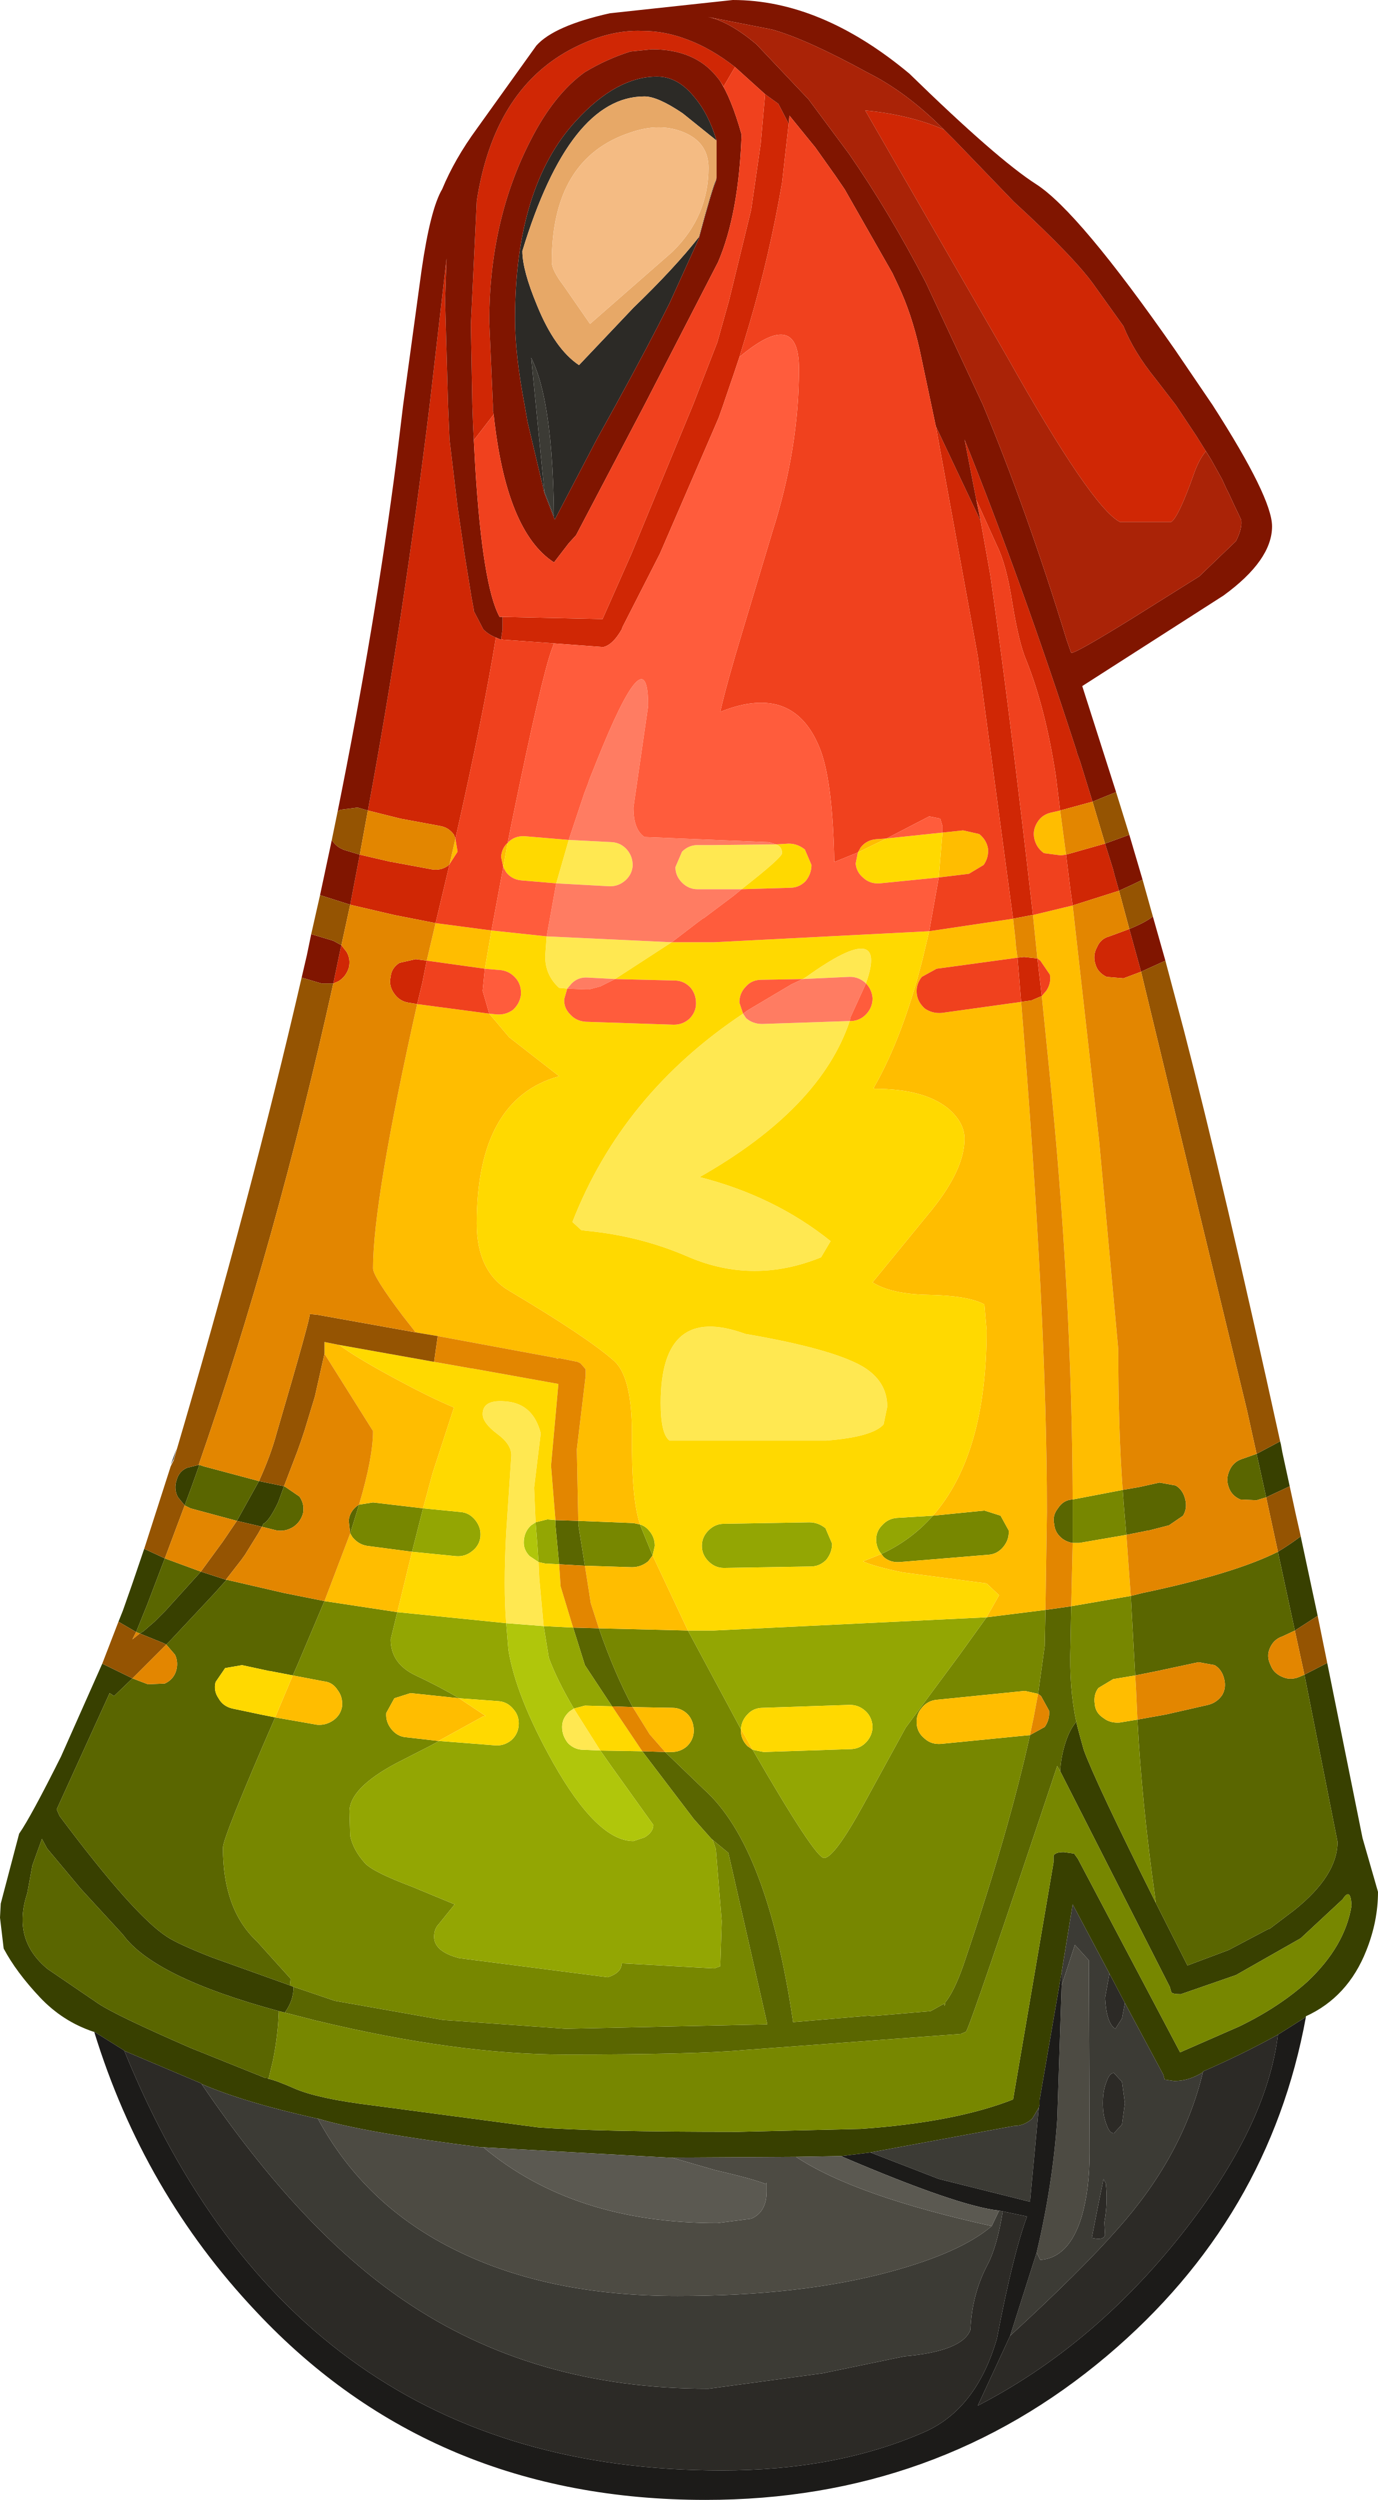 <?xml version="1.0" encoding="UTF-8" standalone="no"?>
<svg xmlns:ffdec="https://www.free-decompiler.com/flash" xmlns:xlink="http://www.w3.org/1999/xlink" ffdec:objectType="shape" height="169.8px" width="93.65px" xmlns="http://www.w3.org/2000/svg">
  <g transform="matrix(1.0, 0.0, 0.0, 1.0, 47.55, 136.0)">
    <path d="M39.45 -38.1 L39.5 -37.9 39.6 -37.35 40.1 -35.05 38.5 -34.3 37.85 -37.25 39.45 -38.1 M40.85 -31.65 L40.9 -31.4 42.0 -26.25 40.45 -25.25 39.35 -30.35 39.3 -30.6 Q40.2 -31.15 40.85 -31.65 M42.65 -23.05 L45.05 -11.15 46.1 -7.5 Q46.1 -5.5 45.3 -3.5 44.05 -0.35 41.2 0.95 L41.2 1.0 39.3 2.2 Q36.85 3.55 34.2 4.7 L34.2 4.75 Q33.25 5.35 32.25 5.35 L31.6 5.25 31.5 4.9 28.9 0.05 27.85 -1.95 25.35 -6.65 24.6 -2.05 23.1 6.65 23.1 6.95 23.05 7.15 22.6 7.9 Q22.05 8.4 21.35 8.4 L11.6 10.2 9.6 10.45 9.4 10.45 6.55 10.5 -1.9 10.55 -2.15 10.55 -14.7 9.85 -14.85 9.85 Q-22.8 8.85 -25.95 7.9 L-26.0 7.9 Q-30.95 6.8 -33.85 5.55 L-33.9 5.5 -39.1 3.3 -39.15 3.25 -41.15 2.0 -41.2 2.0 Q-43.3 1.3 -44.85 -0.35 -46.45 -2.05 -47.3 -3.65 L-47.55 -5.75 -47.5 -6.7 -46.25 -11.45 Q-45.45 -12.6 -43.4 -16.7 L-40.6 -23.0 -38.55 -22.0 -39.8 -20.8 -40.1 -21.0 -43.7 -13.1 -43.5 -12.65 Q-38.45 -5.9 -36.2 -4.45 -35.45 -3.95 -33.15 -3.05 L-27.85 -1.15 -27.6 -1.05 Q-27.6 -0.1 -28.2 0.7 L-28.6 0.6 Q-37.1 -1.7 -39.2 -4.6 L-42.05 -7.7 -44.35 -10.45 -44.7 -11.1 -45.35 -9.3 -45.7 -7.4 Q-46.75 -4.25 -44.3 -2.25 L-40.85 0.1 Q-39.65 0.9 -34.6 3.1 L-29.5 5.15 -29.4 5.15 -29.3 5.2 Q-28.8 5.3 -27.55 5.85 -25.95 6.55 -22.25 7.0 L-10.95 8.5 Q-7.0 8.8 2.65 8.8 L10.95 8.6 Q17.35 8.15 21.3 6.6 L24.05 -9.5 24.05 -9.95 Q24.15 -10.2 24.75 -10.2 L25.45 -10.1 25.7 -9.75 32.65 3.4 36.65 1.65 Q39.35 0.35 41.3 -1.4 43.85 -3.8 44.3 -6.55 44.25 -7.85 43.7 -7.0 L40.85 -4.35 36.45 -1.85 32.7 -0.55 Q32.1 -0.55 32.05 -0.7 L31.95 -1.05 24.5 -15.7 Q24.55 -16.65 24.85 -17.6 25.15 -18.55 25.6 -19.05 L25.65 -18.8 25.85 -18.05 26.1 -17.15 Q26.9 -14.95 31.0 -6.75 L33.15 -2.5 35.95 -3.55 38.6 -4.95 38.75 -5.0 40.4 -6.25 Q43.35 -8.6 43.35 -10.9 L41.1 -22.25 42.65 -23.05 M-39.5 -25.85 L-39.2 -26.6 -38.55 -28.45 -37.75 -30.8 -36.35 -30.15 -37.55 -27.0 -38.3 -25.15 -39.5 -25.85 M-34.05 -36.5 L-34.0 -36.5 -34.5 -35.1 -35.0 -33.75 -35.45 -34.3 Q-35.75 -34.85 -35.55 -35.45 -35.4 -36.05 -34.85 -36.3 L-34.05 -36.5 M-32.15 -28.7 L-33.0 -27.75 -35.95 -24.6 -36.25 -24.3 -36.45 -24.4 -38.05 -25.05 -37.8 -25.2 -37.05 -25.85 -36.3 -26.6 -33.9 -29.25 -32.2 -28.7 -32.15 -28.7 M-29.75 -32.3 L-31.45 -32.7 -29.95 -35.4 -28.25 -35.05 -28.65 -33.95 Q-29.25 -32.7 -29.65 -32.5 L-29.75 -32.3" fill="#384000" fill-rule="evenodd" stroke="none"/>
    <path d="M28.75 -34.8 L29.9 -35.0 31.25 -35.3 32.35 -35.1 Q32.85 -34.8 33.0 -34.15 33.15 -33.55 32.85 -33.05 L31.9 -32.4 30.55 -32.05 30.5 -32.05 29.0 -31.75 28.8 -34.05 28.8 -34.15 28.75 -34.8 M29.3 -27.6 L30.1 -27.8 Q36.3 -29.1 39.3 -30.6 L39.35 -30.35 40.45 -25.25 39.6 -24.85 Q39.0 -24.65 38.75 -24.05 38.5 -23.5 38.8 -22.9 39.0 -22.35 39.6 -22.1 40.15 -21.85 40.75 -22.1 L41.1 -22.25 43.35 -10.9 Q43.35 -8.6 40.4 -6.25 L38.75 -5.0 38.6 -4.95 35.95 -3.55 33.15 -2.5 31.0 -6.75 30.95 -7.15 Q30.05 -13.55 29.75 -19.2 L31.7 -19.55 34.55 -20.2 Q35.15 -20.35 35.5 -20.85 35.8 -21.35 35.65 -21.95 35.5 -22.6 35.0 -22.9 L33.9 -23.1 31.1 -22.5 29.6 -22.2 29.3 -27.6 M38.5 -34.3 L37.85 -34.1 36.75 -34.15 Q36.15 -34.4 35.95 -35.0 35.75 -35.55 36.0 -36.1 36.25 -36.7 36.85 -36.9 L37.85 -37.25 38.5 -34.3 M25.35 -34.15 L25.35 -33.3 25.35 -31.2 Q25.0 -31.25 24.7 -31.45 24.15 -31.85 24.1 -32.45 23.95 -33.05 24.35 -33.55 24.7 -34.1 25.3 -34.15 L25.35 -34.15 M23.5 -26.65 L25.25 -26.9 25.2 -24.25 Q25.1 -21.3 25.6 -19.05 25.15 -18.55 24.85 -17.6 24.55 -16.65 24.5 -15.7 L24.3 -16.05 Q18.4 1.6 18.1 2.0 L17.75 2.15 2.95 3.25 Q-0.35 3.55 -9.15 3.55 -16.5 3.55 -26.05 1.25 L-28.2 0.7 Q-27.6 -0.1 -27.6 -1.05 L-24.8 -0.1 -17.45 1.2 -9.1 1.8 4.6 1.5 1.95 -10.15 0.8 -11.1 -0.4 -12.45 -3.9 -17.05 -2.35 -17.0 0.3 -14.45 Q4.6 -10.6 6.35 1.35 L11.6 0.9 11.6 0.95 15.7 0.6 16.6 0.1 16.65 0.25 16.7 0.0 Q17.3 -0.75 17.9 -2.45 21.0 -11.55 22.45 -18.15 L23.45 -18.7 Q23.8 -19.2 23.75 -19.8 L23.2 -20.8 23.0 -20.95 23.45 -24.2 23.45 -24.3 23.5 -26.65 M-25.5 -27.25 L-27.3 -23.0 -27.65 -22.2 -29.2 -22.5 -29.25 -22.5 -31.1 -22.9 -32.25 -22.7 -32.9 -21.75 Q-33.05 -21.15 -32.7 -20.65 -32.4 -20.1 -31.75 -19.95 L-29.85 -19.55 -28.85 -19.35 Q-32.4 -11.2 -32.4 -10.5 -32.4 -6.3 -30.1 -4.15 L-27.8 -1.6 -27.85 -1.15 -33.15 -3.05 Q-35.45 -3.95 -36.2 -4.45 -38.45 -5.9 -43.5 -12.65 L-43.7 -13.1 -40.1 -21.0 -39.8 -20.8 -38.55 -22.0 -37.5 -21.6 -36.35 -21.65 Q-35.8 -21.9 -35.6 -22.45 -35.4 -23.05 -35.65 -23.6 L-36.25 -24.3 -35.95 -24.6 -33.0 -27.75 -32.15 -28.7 -28.25 -27.8 -25.5 -27.25 M-29.3 5.2 L-29.4 5.15 -29.5 5.15 -34.6 3.1 Q-39.65 0.9 -40.85 0.1 L-44.3 -2.25 Q-46.75 -4.25 -45.7 -7.4 L-45.35 -9.3 -44.7 -11.1 -44.35 -10.45 -42.05 -7.7 -39.2 -4.6 Q-37.1 -1.7 -28.6 0.6 -28.65 2.2 -29.0 3.95 L-29.3 5.2 M-34.0 -36.5 L-33.7 -36.4 -29.95 -35.4 -31.45 -32.7 -34.6 -33.55 -35.0 -33.75 -34.5 -35.1 -34.0 -36.5 M-6.85 -25.4 Q-5.75 -22.25 -4.55 -20.05 L-5.95 -20.1 -7.8 -22.9 -8.6 -25.45 -6.85 -25.4 M-9.8 -32.75 L-8.25 -32.7 -8.25 -32.45 -7.8 -29.65 -9.55 -29.75 -9.8 -32.4 -9.8 -32.75 M-36.35 -30.15 L-33.9 -29.25 -36.3 -26.6 -37.05 -25.85 -37.8 -25.2 -38.05 -25.05 -38.3 -25.15 -37.55 -27.0 -36.35 -30.15 M-23.15 -33.8 L-23.75 -31.85 -23.85 -32.7 Q-23.8 -33.3 -23.3 -33.7 L-23.15 -33.8 M-28.25 -35.05 L-28.15 -35.0 -27.2 -34.35 Q-26.85 -33.85 -26.95 -33.25 -27.1 -32.65 -27.6 -32.3 -28.15 -31.95 -28.75 -32.05 L-29.75 -32.3 -29.65 -32.5 Q-29.25 -32.7 -28.65 -33.95 L-28.25 -35.05" fill="#5a6600" fill-rule="evenodd" stroke="none"/>
    <path d="M15.85 -33.05 L19.35 -33.4 20.45 -33.05 21.0 -32.05 Q21.05 -31.45 20.65 -30.95 20.25 -30.45 19.65 -30.4 L13.6 -29.9 Q12.95 -29.85 12.5 -30.25 L12.35 -30.45 Q14.4 -31.4 15.85 -33.05 M19.5 -26.15 L23.5 -26.65 23.45 -24.3 23.45 -24.2 23.0 -20.95 22.1 -21.15 16.15 -20.55 Q15.5 -20.5 15.1 -20.0 14.7 -19.55 14.75 -18.9 14.8 -18.3 15.3 -17.9 15.75 -17.5 16.4 -17.55 L22.45 -18.15 Q21.0 -11.55 17.9 -2.45 17.3 -0.75 16.7 0.0 L16.65 0.25 16.6 0.1 15.7 0.6 11.6 0.95 11.6 0.9 6.35 1.35 Q4.6 -10.6 0.3 -14.45 L-2.35 -17.0 -1.9 -17.0 Q-1.3 -17.0 -0.85 -17.4 -0.4 -17.85 -0.4 -18.45 -0.4 -19.1 -0.8 -19.55 -1.25 -20.0 -1.85 -20.0 L-4.55 -20.05 Q-5.75 -22.25 -6.85 -25.4 L-0.8 -25.25 2.8 -18.55 2.8 -18.45 Q2.8 -17.85 3.25 -17.4 L3.6 -17.15 Q7.85 -9.8 8.45 -9.8 9.15 -9.8 11.15 -13.45 L14.0 -18.65 17.7 -23.65 19.5 -26.15 M28.75 -34.8 L28.8 -34.15 28.8 -34.05 29.0 -31.75 25.8 -31.2 25.35 -31.2 25.35 -33.3 25.35 -34.15 28.75 -34.8 M25.25 -26.9 L29.3 -27.6 29.6 -22.2 28.1 -21.95 27.1 -21.35 Q26.75 -20.9 26.85 -20.25 26.9 -19.65 27.45 -19.3 27.9 -18.95 28.55 -19.0 L29.75 -19.2 Q30.05 -13.55 30.95 -7.15 L31.0 -6.75 Q26.9 -14.95 26.1 -17.15 L25.85 -18.05 25.65 -18.8 25.6 -19.05 Q25.1 -21.3 25.2 -24.25 L25.25 -26.9 M0.8 -11.1 L1.95 -10.15 4.6 1.5 -9.1 1.8 -17.45 1.2 -24.8 -0.1 -27.6 -1.05 -27.85 -1.15 -27.8 -1.6 -30.1 -4.15 Q-32.4 -6.3 -32.4 -10.5 -32.4 -11.2 -28.85 -19.35 L-26.0 -18.85 Q-25.4 -18.8 -24.9 -19.15 -24.4 -19.5 -24.3 -20.1 -24.25 -20.75 -24.6 -21.2 -24.95 -21.75 -25.55 -21.8 L-27.65 -22.2 -27.3 -23.0 -25.5 -27.25 -20.55 -26.5 -21.0 -24.65 Q-21.0 -23.0 -19.3 -22.2 -17.6 -21.4 -16.35 -20.65 L-19.65 -21.0 -20.75 -20.65 -21.3 -19.65 Q-21.35 -19.05 -20.95 -18.55 -20.55 -18.05 -19.95 -18.0 L-17.75 -17.75 -17.7 -17.75 -18.35 -17.4 -20.6 -16.25 Q-23.8 -14.55 -23.8 -12.95 L-23.75 -11.3 Q-23.55 -10.35 -22.75 -9.45 -22.2 -8.85 -19.55 -7.85 L-16.65 -6.65 -17.7 -5.35 Q-18.05 -5.0 -18.05 -4.45 -18.05 -3.45 -16.35 -3.0 L-6.25 -1.7 Q-5.3 -2.0 -5.3 -2.65 L1.0 -2.3 1.4 -2.45 1.5 -5.5 1.1 -10.4 0.9 -11.0 0.8 -11.1 M-28.2 0.7 L-26.05 1.25 Q-16.5 3.55 -9.15 3.55 -0.35 3.55 2.95 3.25 L17.75 2.15 18.1 2.0 Q18.4 1.6 24.3 -16.05 L24.5 -15.7 31.95 -1.05 32.05 -0.7 Q32.1 -0.55 32.7 -0.55 L36.45 -1.85 40.85 -4.35 43.7 -7.0 Q44.25 -7.85 44.3 -6.55 43.85 -3.8 41.3 -1.4 39.35 0.35 36.65 1.65 L32.65 3.4 25.7 -9.75 25.45 -10.1 24.75 -10.2 Q24.15 -10.2 24.05 -9.95 L24.05 -9.5 21.3 6.6 Q17.35 8.15 10.95 8.6 L2.65 8.8 Q-7.0 8.8 -10.95 8.5 L-22.25 7.0 Q-25.95 6.55 -27.55 5.85 -28.8 5.3 -29.3 5.2 L-29.0 3.95 Q-28.65 2.2 -28.6 0.6 L-28.2 0.7 M-19.55 -30.6 L-22.6 -31.0 Q-23.2 -31.1 -23.6 -31.6 L-23.75 -31.85 -23.15 -33.8 -22.2 -33.95 -18.8 -33.55 -19.55 -30.6 M-8.25 -32.7 L-4.5 -32.55 -4.05 -32.45 -4.0 -32.3 -3.2 -30.35 -3.5 -29.95 Q-4.0 -29.55 -4.6 -29.55 L-7.8 -29.65 -8.25 -32.45 -8.25 -32.7" fill="#778700" fill-rule="evenodd" stroke="none"/>
    <path d="M-3.9 -17.05 L-0.4 -12.45 0.8 -11.1 0.9 -11.0 1.1 -10.4 1.5 -5.5 1.4 -2.45 1.0 -2.3 -5.3 -2.65 Q-5.3 -2.0 -6.25 -1.7 L-16.35 -3.0 Q-18.05 -3.45 -18.05 -4.45 -18.05 -5.0 -17.7 -5.35 L-16.65 -6.65 -19.55 -7.85 Q-22.2 -8.85 -22.75 -9.45 -23.55 -10.35 -23.75 -11.3 L-23.8 -12.95 Q-23.8 -14.55 -20.6 -16.25 L-18.35 -17.4 -17.7 -17.75 -13.9 -17.45 Q-13.3 -17.4 -12.8 -17.8 -12.35 -18.2 -12.3 -18.8 -12.25 -19.45 -12.65 -19.9 -13.05 -20.4 -13.65 -20.45 L-16.35 -20.65 Q-17.6 -21.4 -19.3 -22.2 -21.0 -23.0 -21.0 -24.65 L-20.55 -26.5 -13.15 -25.75 -13.0 -23.95 Q-12.5 -20.8 -9.95 -16.25 -6.95 -10.95 -4.5 -10.95 L-3.75 -11.2 Q-3.15 -11.55 -3.15 -12.05 L-6.05 -16.1 -6.75 -17.1 -3.9 -17.05 M12.35 -30.45 Q12.05 -30.8 12.0 -31.3 11.95 -31.95 12.4 -32.4 12.8 -32.85 13.4 -32.9 L15.85 -33.05 Q14.4 -31.4 12.35 -30.45 M1.65 -29.5 Q1.05 -29.5 0.6 -29.95 0.15 -30.4 0.15 -31.0 0.15 -31.6 0.6 -32.05 1.05 -32.5 1.65 -32.5 L7.45 -32.6 Q8.05 -32.6 8.55 -32.2 L9.0 -31.15 Q9.0 -30.55 8.6 -30.05 8.15 -29.6 7.55 -29.6 L1.65 -29.5 M-0.8 -25.25 L0.95 -25.25 19.5 -26.15 17.7 -23.65 14.0 -18.65 11.15 -13.45 Q9.15 -9.8 8.45 -9.8 7.85 -9.8 3.6 -17.15 L4.35 -17.0 10.35 -17.2 Q10.95 -17.25 11.35 -17.7 11.75 -18.15 11.75 -18.75 11.7 -19.4 11.25 -19.8 10.8 -20.2 10.2 -20.2 L4.3 -20.0 Q3.65 -20.0 3.25 -19.55 2.85 -19.15 2.8 -18.55 L-0.8 -25.25 M-4.05 -32.45 Q-3.7 -32.35 -3.45 -32.05 -3.05 -31.6 -3.05 -31.0 L-3.2 -30.35 -4.0 -32.3 -4.05 -32.45 M-8.6 -25.45 L-7.8 -22.9 -5.95 -20.1 -7.8 -20.15 -8.55 -19.95 Q-9.7 -21.9 -10.25 -23.4 L-10.6 -25.55 -8.6 -25.45 M-11.15 -32.6 L-10.35 -32.8 -9.8 -32.75 -9.8 -32.4 -9.55 -29.75 -10.5 -29.8 -10.95 -29.9 -11.05 -31.35 -11.15 -32.6 M-18.8 -33.55 L-16.25 -33.3 Q-15.65 -33.25 -15.25 -32.75 -14.85 -32.25 -14.9 -31.65 -14.95 -31.05 -15.45 -30.65 -15.95 -30.25 -16.55 -30.3 L-19.55 -30.6 -18.8 -33.55" fill="#93a603" fill-rule="evenodd" stroke="none"/>
    <path d="M-6.75 -17.1 L-6.05 -16.1 -3.15 -12.05 Q-3.15 -11.55 -3.75 -11.2 L-4.5 -10.95 Q-6.95 -10.95 -9.95 -16.25 -12.5 -20.8 -13.0 -23.95 L-13.15 -25.75 -10.6 -25.55 -10.25 -23.4 Q-9.7 -21.9 -8.55 -19.95 L-8.85 -19.75 Q-9.35 -19.3 -9.35 -18.7 -9.35 -18.1 -8.95 -17.6 -8.5 -17.15 -7.9 -17.15 L-6.75 -17.1 M-11.15 -32.6 L-11.05 -31.35 -10.95 -29.9 -11.55 -30.3 Q-12.0 -30.75 -11.95 -31.35 -11.9 -32.0 -11.45 -32.4 L-11.15 -32.6" fill="#b0c60b" fill-rule="evenodd" stroke="none"/>
    <path d="M1.15 -123.95 L1.1 -123.65 Q0.85 -123.15 -0.05 -119.8 L-2.05 -115.4 Q-3.5 -112.5 -5.7 -108.5 L-7.0 -106.15 -9.85 -100.7 -10.55 -102.5 -11.7 -107.35 -11.9 -108.5 Q-12.55 -111.95 -12.55 -114.3 -12.55 -123.3 -8.4 -127.8 -5.65 -130.8 -2.9 -130.8 -1.5 -130.8 -0.4 -129.45 0.6 -128.3 1.15 -126.45 L-1.15 -128.3 Q-2.85 -129.45 -3.75 -129.45 -8.85 -129.45 -12.05 -118.95 -12.05 -117.65 -11.05 -115.25 -9.85 -112.3 -8.2 -111.2 L-4.5 -115.1 Q-1.7 -117.8 -0.05 -119.9 0.85 -123.25 1.1 -123.75 L1.15 -123.95 M21.1 22.65 Q25.95 18.2 28.45 15.35 32.85 10.4 34.2 4.75 L34.2 4.7 Q36.85 3.55 39.3 2.2 38.55 8.4 32.8 15.7 26.75 23.35 18.9 27.4 L21.1 22.65 M28.9 0.05 L28.7 1.1 28.25 1.8 Q27.65 1.45 27.55 -0.3 L27.85 -1.95 28.9 0.05 M20.6 14.2 L22.25 14.55 Q21.3 17.1 20.2 22.85 18.8 27.65 15.25 29.2 9.3 31.8 1.5 31.8 -27.5 31.8 -39.1 3.3 L-33.9 5.5 -33.85 5.55 Q-27.1 15.5 -20.1 20.25 -11.3 26.25 0.6 26.25 L8.35 25.2 13.9 24.05 Q17.85 23.7 18.4 22.25 18.5 19.85 19.55 17.85 20.2 16.65 20.6 14.2 M28.9 6.85 L28.7 8.3 28.15 8.9 Q27.85 8.9 27.65 8.3 27.4 7.7 27.4 6.85 27.4 6.0 27.65 5.4 27.85 4.8 28.15 4.8 L28.7 5.4 28.9 6.85 M26.65 16.0 L27.05 13.95 27.45 12.0 27.6 12.3 Q27.75 13.6 27.5 14.95 L27.55 15.8 Q27.45 16.2 26.65 16.0 M-9.9 -100.95 Q-9.95 -105.65 -10.5 -108.6 -10.85 -110.5 -11.45 -111.7 L-10.55 -102.6 -9.9 -100.95" fill="#2c2a26" fill-rule="evenodd" stroke="none"/>
    <path d="M1.15 -126.45 L1.15 -126.3 1.15 -123.95 1.1 -123.75 Q0.85 -123.25 -0.05 -119.9 -1.7 -117.8 -4.5 -115.1 L-8.2 -111.2 Q-9.85 -112.3 -11.05 -115.25 -12.05 -117.65 -12.05 -118.95 -8.85 -129.45 -3.75 -129.45 -2.85 -129.45 -1.15 -128.3 L1.15 -126.45 M-10.05 -118.2 Q-10.05 -117.65 -9.25 -116.6 L-7.45 -114.0 -1.85 -118.9 Q0.6 -121.3 0.6 -124.6 0.6 -126.3 -1.05 -127.0 -2.7 -127.7 -4.7 -127.0 -10.05 -125.25 -10.05 -118.2" fill="#e7a867" fill-rule="evenodd" stroke="none"/>
    <path d="M24.6 -1.15 L24.6 -2.05 25.35 -6.65 27.85 -1.95 27.55 -0.3 Q27.65 1.45 28.25 1.8 L28.7 1.1 28.9 0.05 31.5 4.9 31.6 5.25 32.25 5.35 Q33.25 5.35 34.2 4.75 32.85 10.4 28.45 15.35 25.95 18.2 21.1 22.65 L22.9 17.0 23.15 17.5 Q25.1 17.35 25.95 14.6 26.5 12.75 26.5 10.2 L26.45 -2.85 25.5 -3.9 24.6 -1.15 M23.05 7.15 L22.45 13.55 16.25 12.0 11.6 10.2 21.35 8.4 Q22.05 8.4 22.6 7.9 L23.05 7.15 M20.35 14.15 L20.6 14.2 Q20.2 16.65 19.55 17.85 18.5 19.85 18.4 22.25 17.85 23.7 13.9 24.05 L8.35 25.2 0.6 26.25 Q-11.3 26.25 -20.1 20.25 -27.1 15.5 -33.85 5.55 -30.95 6.8 -26.0 7.9 L-25.95 7.9 Q-22.75 13.85 -16.45 16.9 -10.2 19.95 -1.5 19.95 6.85 19.95 12.95 18.3 17.75 17.0 19.85 15.2 L20.35 14.15 M28.9 6.85 L28.7 5.4 28.15 4.8 Q27.85 4.8 27.65 5.4 27.4 6.0 27.4 6.85 27.4 7.7 27.65 8.3 27.85 8.9 28.15 8.9 L28.7 8.3 28.9 6.85 M26.65 16.0 Q27.45 16.2 27.55 15.8 L27.5 14.95 Q27.75 13.6 27.6 12.3 L27.45 12.0 27.05 13.95 26.65 16.0 M-9.9 -100.95 L-10.55 -102.6 -11.45 -111.7 Q-10.85 -110.5 -10.5 -108.6 -9.95 -105.65 -9.9 -100.95" fill="#3c3b35" fill-rule="evenodd" stroke="none"/>
    <path d="M24.6 -1.15 L25.5 -3.9 26.45 -2.85 26.5 10.2 Q26.5 12.75 25.95 14.6 25.1 17.35 23.15 17.5 L22.9 17.0 Q24.0 12.35 24.3 7.95 L24.6 -1.15 M6.55 10.5 Q10.55 13.15 19.85 15.2 17.75 17.0 12.95 18.3 6.85 19.95 -1.5 19.95 -10.2 19.95 -16.45 16.9 -22.75 13.85 -25.95 7.9 -22.8 8.85 -14.85 9.85 L-14.7 9.85 Q-8.55 15.0 1.2 15.0 L3.5 14.7 Q4.55 14.25 4.55 12.85 L4.55 12.25 4.5 12.35 Q3.65 12.0 1.05 11.4 L-1.9 10.55 6.55 10.5" fill="#4d4b43" fill-rule="evenodd" stroke="none"/>
    <path d="M41.2 1.0 Q38.7 14.7 27.7 24.0 16.1 33.8 0.4 33.8 -18.15 33.8 -30.15 21.0 -37.8 12.9 -41.15 2.0 L-39.15 3.25 -39.1 3.3 Q-27.5 31.8 1.5 31.8 9.3 31.8 15.25 29.2 18.8 27.65 20.2 22.85 21.3 17.1 22.25 14.55 L20.6 14.2 20.35 14.15 Q17.55 13.85 9.6 10.45 L11.6 10.2 16.25 12.0 22.45 13.55 23.05 7.15 23.1 6.95 23.1 6.65 24.6 -2.05 24.6 -1.15 24.3 7.95 Q24.0 12.35 22.9 17.0 L21.1 22.65 18.9 27.4 Q26.75 23.35 32.8 15.7 38.55 8.4 39.3 2.2 L41.2 1.0" fill="#1c1b19" fill-rule="evenodd" stroke="none"/>
    <path d="M10.75 -78.1 L10.95 -78.45 Q11.35 -78.95 12.0 -79.0 L12.7 -79.05 10.75 -78.1 M16.5 -79.45 L17.9 -79.6 19.0 -79.35 Q19.5 -78.95 19.6 -78.35 19.65 -77.75 19.3 -77.25 L18.3 -76.65 16.25 -76.4 16.5 -79.45 M15.6 -72.75 L21.3 -73.6 21.45 -72.3 21.5 -71.7 21.6 -70.95 16.1 -70.2 15.1 -69.65 Q14.7 -69.15 14.75 -68.55 14.8 -67.95 15.3 -67.5 15.8 -67.15 16.45 -67.2 L21.85 -67.95 Q23.6 -46.5 23.6 -33.3 L23.5 -26.65 19.5 -26.15 20.35 -27.65 19.5 -28.45 13.8 -29.2 Q11.85 -29.6 11.1 -29.95 L12.35 -30.45 12.5 -30.25 Q12.95 -29.85 13.6 -29.9 L19.65 -30.4 Q20.25 -30.45 20.65 -30.95 21.05 -31.45 21.0 -32.05 L20.45 -33.05 19.35 -33.4 15.85 -33.05 Q19.5 -37.2 19.5 -45.65 L19.35 -47.4 Q18.25 -48.0 15.55 -48.05 13.0 -48.1 11.75 -48.9 L15.8 -53.85 Q18.0 -56.6 18.0 -58.65 18.0 -59.75 16.9 -60.7 15.25 -62.05 11.85 -62.05 L11.85 -62.15 Q13.8 -65.55 15.15 -70.85 L15.6 -72.75 M24.9 -77.95 L24.55 -77.9 23.4 -78.05 Q22.9 -78.4 22.75 -79.0 22.6 -79.6 22.95 -80.15 23.25 -80.65 23.85 -80.8 L24.5 -80.95 24.9 -77.95 M23.25 -68.35 L23.55 -68.7 Q23.9 -69.2 23.8 -69.8 L23.15 -70.75 22.95 -70.9 22.65 -73.85 25.35 -74.5 27.15 -58.5 28.45 -44.35 Q28.45 -38.85 28.75 -34.8 L25.35 -34.15 Q25.3 -48.3 23.75 -63.4 L23.25 -68.35 M29.0 -31.75 L29.3 -27.6 25.25 -26.9 25.35 -31.2 25.8 -31.2 29.0 -31.75 M22.45 -18.15 L16.4 -17.55 Q15.75 -17.5 15.3 -17.9 14.8 -18.3 14.75 -18.9 14.7 -19.55 15.1 -20.0 15.5 -20.5 16.15 -20.55 L22.1 -21.15 23.0 -20.95 22.7 -19.35 22.45 -18.15 M2.8 -18.55 L3.1 -18.05 3.6 -17.15 3.25 -17.4 Q2.8 -17.85 2.8 -18.45 L2.8 -18.55 M-17.75 -17.75 L-19.95 -18.0 Q-20.55 -18.05 -20.95 -18.55 -21.35 -19.05 -21.3 -19.65 L-20.75 -20.65 -19.65 -21.0 -16.35 -20.65 -14.55 -19.45 -14.75 -19.4 -17.75 -17.75 M-20.55 -26.5 L-25.5 -27.25 -23.75 -31.85 -23.6 -31.6 Q-23.2 -31.1 -22.6 -31.0 L-19.55 -30.6 -20.55 -26.5 M-27.65 -22.2 L-25.55 -21.8 Q-24.95 -21.75 -24.6 -21.2 -24.25 -20.75 -24.3 -20.1 -24.4 -19.5 -24.9 -19.15 -25.4 -18.8 -26.0 -18.85 L-28.85 -19.35 -27.65 -22.2 M29.75 -19.2 L28.55 -19.0 Q27.9 -18.95 27.45 -19.3 26.9 -19.65 26.85 -20.25 26.75 -20.9 27.1 -21.35 L28.1 -21.95 29.6 -22.2 29.65 -21.4 29.75 -19.2 M-17.0 -77.3 L-16.6 -79.05 -16.45 -78.15 -17.0 -77.3 M-17.95 -73.3 L-14.15 -72.8 -14.6 -70.2 -18.55 -70.75 -17.95 -73.3 M-13.35 -77.1 L-13.5 -77.8 Q-13.45 -78.4 -13.05 -78.75 L-13.35 -77.1 M-19.3 -45.5 L-20.2 -46.65 Q-22.2 -49.3 -22.2 -49.85 -22.2 -54.45 -19.2 -67.8 L-14.3 -67.15 -12.95 -65.55 -9.55 -62.9 Q-15.15 -61.35 -15.15 -52.9 -15.15 -49.6 -12.9 -48.3 -7.6 -45.15 -5.8 -43.55 -4.6 -42.45 -4.6 -38.6 -4.65 -34.2 -4.05 -32.45 L-4.5 -32.55 -8.25 -32.7 -8.35 -37.55 -7.75 -42.55 -7.75 -43.0 -8.1 -43.4 -8.3 -43.5 -9.55 -43.75 -9.7 -43.7 -9.7 -43.75 -17.8 -45.25 -19.3 -45.5 M-3.2 -30.35 L-0.8 -25.25 -6.85 -25.4 -7.4 -27.1 -7.8 -29.65 -4.6 -29.55 Q-4.0 -29.55 -3.5 -29.95 L-3.2 -30.35 M-4.55 -20.05 L-1.85 -20.0 Q-1.25 -20.0 -0.8 -19.55 -0.4 -19.1 -0.4 -18.45 -0.4 -17.85 -0.85 -17.4 -1.3 -17.0 -1.9 -17.0 L-2.35 -17.0 -3.4 -18.2 -4.55 -20.05 M-24.5 -44.65 Q-23.3 -43.75 -20.3 -42.15 -18.25 -41.05 -16.7 -40.4 L-18.15 -35.95 -18.8 -33.55 -22.2 -33.95 -23.15 -33.8 Q-22.2 -37.0 -22.2 -38.8 L-25.5 -44.05 -25.5 -44.85 -24.5 -44.65" fill="#ffbd00" fill-rule="evenodd" stroke="none"/>
    <path d="M2.4 -131.45 L1.7 -130.25 1.65 -130.1 1.35 -130.55 1.15 -130.8 Q-0.35 -132.65 -3.25 -132.65 L-4.7 -132.5 Q-6.3 -132.0 -7.8 -131.1 -9.9 -129.6 -11.5 -126.45 -14.3 -121.0 -14.3 -114.15 L-14.05 -108.5 -14.05 -108.1 -14.0 -107.85 -15.35 -106.1 -15.4 -107.1 -15.45 -108.5 -15.55 -113.95 -15.15 -122.35 Q-14.0 -129.8 -8.85 -132.6 -6.25 -134.0 -3.9 -133.9 -2.35 -133.9 -0.8 -133.3 0.8 -132.7 2.4 -131.45 M34.75 -104.8 L34.4 -105.35 Q33.9 -104.75 33.55 -103.7 32.55 -100.9 32.05 -100.55 L28.55 -100.55 Q26.6 -101.6 20.9 -111.75 L11.25 -128.5 Q14.3 -128.2 16.6 -127.2 L17.35 -126.45 21.35 -122.3 Q25.6 -118.4 26.9 -116.5 L28.8 -113.85 Q29.5 -112.1 31.0 -110.25 L32.35 -108.5 33.75 -106.4 34.75 -104.8 M-13.4 -94.1 L-8.85 -94.0 -6.6 -93.95 -4.65 -98.35 -0.45 -108.5 1.2 -112.75 2.0 -115.6 3.5 -121.75 4.15 -126.25 4.45 -129.6 5.35 -128.95 6.05 -127.6 5.6 -123.6 Q4.75 -118.65 3.35 -113.9 L2.7 -111.75 2.35 -110.7 1.65 -108.65 1.6 -108.5 1.3 -107.65 1.0 -106.95 -2.7 -98.4 -5.25 -93.4 -5.3 -93.25 Q-5.9 -92.2 -6.55 -92.05 L-9.9 -92.3 -13.35 -92.55 -13.5 -92.6 -13.4 -93.25 -13.4 -94.1 M16.05 -107.05 L19.1 -100.6 19.75 -96.95 Q21.0 -88.3 22.65 -73.85 L22.6 -73.85 21.3 -73.6 18.9 -91.45 16.05 -107.05 M18.8 -102.05 L18.0 -106.15 Q21.9 -96.45 25.6 -85.05 L25.65 -84.85 25.85 -84.3 26.7 -81.55 24.5 -80.95 24.2 -83.35 Q23.5 -87.9 22.2 -91.15 21.7 -92.3 21.25 -95.05 20.85 -97.65 20.2 -98.95 L18.8 -102.05 M-22.55 -80.95 Q-20.15 -93.85 -18.35 -108.5 L-17.2 -118.45 -17.3 -115.55 -17.1 -108.5 -17.0 -106.15 -16.45 -101.55 -16.0 -98.5 -15.5 -95.4 -15.35 -94.6 -15.35 -94.5 -14.7 -93.25 Q-14.35 -92.9 -13.85 -92.7 -14.7 -87.45 -16.6 -79.05 L-16.7 -79.3 Q-17.05 -79.8 -17.65 -79.9 L-20.35 -80.4 -22.55 -80.95 M25.35 -74.5 L25.2 -75.55 24.9 -77.95 27.55 -78.7 28.1 -76.95 28.2 -76.55 28.5 -75.5 25.35 -74.5 M21.85 -67.95 L21.6 -70.95 22.05 -71.0 22.95 -70.9 23.25 -68.35 22.55 -68.05 21.85 -67.95 M30.0 -70.0 L28.8 -69.55 27.65 -69.65 Q27.05 -69.95 26.9 -70.5 26.7 -71.1 27.0 -71.65 27.25 -72.25 27.85 -72.4 L29.2 -72.9 30.0 -70.0 M-23.1 -77.95 L-20.95 -77.45 -20.9 -77.45 -18.2 -76.95 Q-17.6 -76.85 -17.1 -77.2 L-17.0 -77.3 -17.7 -74.35 -17.95 -73.3 -20.75 -73.85 -23.75 -74.55 -23.1 -77.95 M-24.9 -69.2 L-24.4 -71.6 -24.35 -71.8 -24.0 -71.35 Q-23.7 -70.85 -23.85 -70.25 -24.05 -69.65 -24.55 -69.35 L-24.9 -69.2 M-19.2 -67.8 L-19.8 -67.9 Q-20.4 -68.0 -20.75 -68.5 -21.15 -69.05 -21.0 -69.65 -20.95 -70.25 -20.4 -70.6 L-19.3 -70.85 -18.55 -70.75 -18.85 -69.25 -19.2 -67.8" fill="#d02705" fill-rule="evenodd" stroke="none"/>
    <path d="M2.4 -131.45 Q0.8 -132.7 -0.8 -133.3 -2.35 -133.9 -3.9 -133.9 -6.25 -134.0 -8.85 -132.6 -14.0 -129.8 -15.15 -122.35 L-15.55 -113.95 -15.45 -108.5 -15.4 -107.1 -15.35 -106.1 -15.25 -104.25 Q-14.75 -96.2 -13.6 -94.1 L-13.4 -94.1 -13.4 -93.25 -13.5 -92.6 -13.5 -92.55 -13.85 -92.7 Q-14.35 -92.9 -14.7 -93.25 L-15.35 -94.5 -15.35 -94.6 -15.5 -95.4 -16.0 -98.5 -16.45 -101.55 -17.0 -106.15 -17.1 -108.5 -17.3 -115.55 -17.2 -118.45 -18.35 -108.5 Q-20.15 -93.85 -22.55 -80.95 L-23.25 -81.15 -24.4 -81.0 -24.6 -80.9 Q-22.05 -93.55 -20.6 -104.8 L-20.15 -108.5 -18.9 -117.65 Q-18.3 -121.8 -17.5 -123.15 -16.65 -125.2 -15.15 -127.25 L-11.1 -132.9 Q-9.9 -134.25 -6.1 -135.1 L2.25 -136.0 Q8.25 -136.0 14.25 -131.0 20.2 -125.2 22.85 -123.5 25.75 -121.65 32.3 -112.25 L34.85 -108.5 Q38.9 -102.2 38.9 -100.25 38.9 -97.95 35.6 -95.55 L26.0 -89.4 28.3 -82.2 26.7 -81.55 25.85 -84.3 25.65 -84.85 25.6 -85.05 Q21.9 -96.45 18.0 -106.15 L18.8 -102.05 19.1 -100.6 16.05 -107.05 14.95 -112.25 Q14.4 -114.7 13.5 -116.6 L13.1 -117.45 9.85 -123.15 9.2 -124.1 7.85 -126.0 7.4 -126.55 6.1 -128.15 6.05 -127.6 5.35 -128.95 4.45 -129.6 2.4 -131.45 M-14.0 -107.85 L-14.05 -108.1 -14.05 -108.5 -14.3 -114.15 Q-14.3 -121.0 -11.5 -126.45 -9.9 -129.6 -7.8 -131.1 -6.3 -132.0 -4.7 -132.5 L-3.25 -132.65 Q-0.35 -132.65 1.15 -130.8 L1.35 -130.55 Q2.15 -129.35 2.85 -126.85 2.65 -121.45 1.25 -118.2 L-3.75 -108.5 -8.4 -99.65 -8.9 -99.1 -9.9 -97.8 Q-13.15 -99.9 -14.0 -107.85 M16.6 -127.2 Q14.05 -129.75 11.45 -131.05 7.25 -133.35 4.9 -134.0 L0.55 -134.85 Q2.0 -134.55 3.85 -133.0 L7.4 -129.25 10.15 -125.55 Q12.85 -121.65 15.35 -116.85 L19.25 -108.5 Q22.25 -101.3 24.95 -92.5 L25.25 -91.65 Q25.6 -91.65 29.4 -94.0 L33.95 -96.85 36.45 -99.25 Q36.9 -100.15 36.8 -100.7 L36.3 -101.75 36.0 -102.4 35.9 -102.6 35.8 -102.8 35.5 -103.45 34.75 -104.8 33.75 -106.4 32.35 -108.5 31.0 -110.25 Q29.5 -112.1 28.8 -113.85 L26.9 -116.5 Q25.6 -118.4 21.35 -122.3 L17.35 -126.45 16.6 -127.2 M1.15 -123.95 L1.15 -126.3 1.15 -126.45 Q0.6 -128.3 -0.4 -129.45 -1.5 -130.8 -2.9 -130.8 -5.65 -130.8 -8.4 -127.8 -12.55 -123.3 -12.55 -114.3 -12.55 -111.95 -11.9 -108.5 L-11.7 -107.35 -10.55 -102.5 -9.85 -100.7 -7.0 -106.15 -5.7 -108.5 Q-3.5 -112.5 -2.05 -115.4 L-0.05 -119.8 Q0.85 -123.15 1.1 -123.65 L1.15 -123.95 M27.55 -78.7 L29.2 -79.3 30.1 -76.25 Q29.4 -75.9 28.5 -75.5 L28.2 -76.55 28.1 -76.95 27.55 -78.7 M29.2 -72.9 Q30.3 -73.35 30.8 -73.75 L31.65 -70.75 30.0 -70.0 29.2 -72.9 M-27.05 -69.6 L-26.7 -71.1 -26.4 -72.55 -24.9 -72.1 -24.35 -71.8 -24.4 -71.6 -24.9 -69.2 -25.7 -69.2 -27.05 -69.6 M-25.8 -75.2 L-25.0 -78.95 Q-24.7 -78.45 -24.1 -78.25 L-23.1 -77.95 -23.75 -74.55 -25.8 -75.2" fill="#801500" fill-rule="evenodd" stroke="none"/>
    <path d="M2.85 -75.6 L0.95 -75.6 -0.15 -75.6 Q-0.75 -75.6 -1.2 -76.05 -1.65 -76.5 -1.65 -77.1 L-1.2 -78.15 Q-0.75 -78.6 -0.15 -78.6 L0.95 -78.6 5.2 -78.65 Q5.6 -78.5 5.6 -78.05 5.6 -77.75 2.85 -75.6 M-8.9 -78.95 L-5.95 -78.8 Q-5.35 -78.75 -4.95 -78.3 -4.55 -77.85 -4.55 -77.2 -4.6 -76.6 -5.05 -76.2 -5.5 -75.8 -6.1 -75.8 L-9.75 -76.0 -8.9 -78.95 M-10.4 -72.4 L-1.9 -72.0 -5.75 -69.5 -7.6 -69.6 Q-8.25 -69.65 -8.7 -69.2 L-9.0 -68.85 -9.55 -68.9 Q-10.5 -69.75 -10.5 -71.05 L-10.4 -72.4 M11.3 -69.2 L11.25 -69.25 Q10.8 -69.65 10.2 -69.65 L7.0 -69.5 7.25 -69.65 Q12.9 -73.7 11.3 -69.2 M2.95 -67.15 L3.15 -66.85 Q3.6 -66.45 4.25 -66.45 L10.2 -66.65 Q8.2 -60.7 0.0 -56.05 5.1 -54.75 8.9 -51.7 L8.25 -50.6 Q3.7 -48.75 -0.7 -50.6 -4.0 -52.05 -7.7 -52.4 L-8.05 -52.45 -8.65 -53.0 Q-5.25 -61.7 2.95 -67.15 M3.1 -45.4 Q8.95 -44.4 11.05 -43.2 12.75 -42.2 12.75 -40.45 L12.5 -39.25 Q11.75 -38.4 8.6 -38.15 L-2.05 -38.15 Q-2.65 -38.6 -2.65 -40.7 -2.65 -47.5 3.1 -45.4 M-8.55 -19.95 L-6.75 -17.1 -7.9 -17.15 Q-8.5 -17.15 -8.95 -17.6 -9.35 -18.1 -9.35 -18.7 -9.35 -19.3 -8.85 -19.75 L-8.55 -19.95 M-10.6 -25.55 L-13.15 -25.75 Q-13.35 -28.15 -13.15 -31.9 L-12.8 -37.15 Q-12.8 -37.9 -13.75 -38.6 -14.75 -39.35 -14.75 -39.95 -14.75 -41.0 -13.05 -40.8 -11.3 -40.6 -10.8 -38.65 L-11.25 -34.95 -11.15 -32.6 -11.45 -32.4 Q-11.9 -32.0 -11.95 -31.35 -12.0 -30.75 -11.55 -30.3 L-10.95 -29.9 -10.9 -28.8 -10.6 -25.55" fill="#ffe851" fill-rule="evenodd" stroke="none"/>
    <path d="M5.2 -78.65 L0.95 -78.6 -0.15 -78.6 Q-0.75 -78.6 -1.2 -78.15 L-1.65 -77.1 Q-1.65 -76.5 -1.2 -76.05 -0.75 -75.6 -0.15 -75.6 L0.95 -75.6 2.85 -75.6 2.3 -75.15 0.3 -73.65 0.2 -73.6 -0.2 -73.3 -1.9 -72.0 -10.4 -72.4 -9.75 -76.0 -6.1 -75.8 Q-5.5 -75.8 -5.05 -76.2 -4.6 -76.6 -4.55 -77.2 -4.55 -77.85 -4.95 -78.3 -5.35 -78.75 -5.95 -78.8 L-8.9 -78.95 -7.85 -82.1 -7.6 -82.75 -7.55 -82.9 -7.5 -83.05 -7.0 -84.3 Q-3.5 -93.05 -3.5 -88.05 L-4.5 -81.15 Q-4.5 -79.65 -3.75 -79.15 L4.7 -78.8 5.2 -78.65 M7.0 -69.5 L10.2 -69.65 Q10.8 -69.65 11.25 -69.25 L11.3 -69.2 10.25 -66.9 10.2 -66.65 4.25 -66.45 Q3.6 -66.45 3.15 -66.85 L2.95 -67.15 3.3 -67.4 6.25 -69.15 7.0 -69.5 M-9.0 -68.85 L-8.7 -69.2 Q-8.25 -69.65 -7.6 -69.6 L-5.75 -69.5 -6.75 -69.0 -7.5 -68.8 -7.65 -68.8 -7.75 -68.8 -9.0 -68.85" fill="#ff7c62" fill-rule="evenodd" stroke="none"/>
    <path d="M2.85 -75.6 Q5.6 -77.75 5.6 -78.05 5.6 -78.5 5.2 -78.65 L6.05 -78.7 Q6.65 -78.7 7.15 -78.3 L7.6 -77.25 Q7.6 -76.65 7.2 -76.15 6.75 -75.7 6.15 -75.7 L2.85 -75.6 M16.25 -76.4 L12.25 -76.0 Q11.6 -75.95 11.15 -76.35 10.65 -76.75 10.6 -77.35 L10.75 -78.1 12.7 -79.05 16.5 -79.45 16.25 -76.4 M11.3 -69.2 Q12.9 -73.7 7.25 -69.65 L7.0 -69.5 4.2 -69.45 Q3.55 -69.45 3.15 -69.0 2.7 -68.55 2.7 -67.9 L2.95 -67.15 Q-5.25 -61.7 -8.65 -53.0 L-8.05 -52.45 -7.7 -52.4 Q-4.0 -52.05 -0.7 -50.6 3.7 -48.75 8.25 -50.6 L8.9 -51.7 Q5.1 -54.75 0.0 -56.05 8.2 -60.7 10.2 -66.65 L10.35 -66.65 Q10.95 -66.7 11.35 -67.15 11.75 -67.6 11.75 -68.2 11.7 -68.8 11.3 -69.2 M15.6 -72.75 L15.15 -70.85 Q13.8 -65.55 11.85 -62.15 L11.85 -62.05 Q15.25 -62.05 16.9 -60.7 18.0 -59.75 18.0 -58.65 18.0 -56.6 15.8 -53.85 L11.75 -48.9 Q13.0 -48.1 15.55 -48.05 18.25 -48.0 19.35 -47.4 L19.5 -45.65 Q19.5 -37.2 15.85 -33.05 L13.4 -32.9 Q12.8 -32.85 12.4 -32.4 11.95 -31.95 12.0 -31.3 12.05 -30.8 12.35 -30.45 L11.1 -29.95 Q11.85 -29.6 13.8 -29.2 L19.5 -28.45 20.35 -27.65 19.5 -26.15 0.95 -25.25 -0.8 -25.25 -3.2 -30.35 -3.05 -31.0 Q-3.05 -31.6 -3.45 -32.05 -3.7 -32.35 -4.05 -32.45 -4.65 -34.2 -4.6 -38.6 -4.6 -42.45 -5.8 -43.55 -7.6 -45.15 -12.9 -48.3 -15.15 -49.6 -15.15 -52.9 -15.15 -61.35 -9.55 -62.9 L-12.95 -65.55 -14.3 -67.15 -13.8 -67.1 Q-13.2 -67.05 -12.7 -67.4 -12.25 -67.8 -12.15 -68.4 -12.1 -69.05 -12.45 -69.5 -12.85 -70.0 -13.45 -70.1 L-14.6 -70.2 -14.15 -72.8 -10.4 -72.4 -10.5 -71.05 Q-10.5 -69.75 -9.55 -68.9 L-9.0 -68.85 -9.2 -68.15 Q-9.25 -67.55 -8.8 -67.1 -8.4 -66.65 -7.75 -66.6 L-1.75 -66.4 Q-1.15 -66.4 -0.7 -66.8 -0.25 -67.25 -0.25 -67.85 -0.25 -68.5 -0.65 -68.95 -1.1 -69.4 -1.7 -69.4 L-5.75 -69.5 -1.9 -72.0 0.95 -72.0 15.6 -72.75 M3.1 -45.4 Q-2.65 -47.5 -2.65 -40.7 -2.65 -38.6 -2.05 -38.15 L8.6 -38.15 Q11.75 -38.4 12.5 -39.25 L12.75 -40.45 Q12.75 -42.2 11.05 -43.2 8.95 -44.4 3.1 -45.4 M1.65 -29.5 L7.55 -29.6 Q8.15 -29.6 8.6 -30.05 9.0 -30.55 9.0 -31.15 L8.55 -32.2 Q8.05 -32.6 7.45 -32.6 L1.65 -32.5 Q1.05 -32.5 0.6 -32.05 0.15 -31.6 0.15 -31.0 0.15 -30.4 0.6 -29.95 1.05 -29.5 1.65 -29.5 M2.8 -18.55 Q2.85 -19.15 3.25 -19.55 3.65 -20.0 4.3 -20.0 L10.2 -20.2 Q10.8 -20.2 11.25 -19.8 11.7 -19.4 11.75 -18.75 11.75 -18.15 11.35 -17.7 10.95 -17.25 10.35 -17.2 L4.35 -17.0 3.6 -17.15 3.1 -18.05 2.8 -18.55 M-17.7 -17.75 L-17.75 -17.75 -14.75 -19.4 -14.55 -19.45 -16.35 -20.65 -13.65 -20.45 Q-13.05 -20.4 -12.65 -19.9 -12.25 -19.45 -12.3 -18.8 -12.35 -18.2 -12.8 -17.8 -13.3 -17.4 -13.9 -17.45 L-17.7 -17.75 M-13.05 -78.75 L-12.95 -78.85 Q-12.5 -79.25 -11.85 -79.2 L-8.9 -78.95 -9.75 -76.0 -12.1 -76.2 Q-12.75 -76.25 -13.15 -76.75 L-13.35 -77.1 -13.05 -78.75 M-5.95 -20.1 L-3.9 -17.05 -6.75 -17.1 -8.55 -19.95 -7.8 -20.15 -5.95 -20.1 M-13.15 -25.75 L-20.55 -26.5 -19.55 -30.6 -16.55 -30.3 Q-15.95 -30.25 -15.45 -30.65 -14.95 -31.05 -14.9 -31.65 -14.85 -32.25 -15.25 -32.75 -15.65 -33.25 -16.25 -33.3 L-18.8 -33.55 -18.15 -35.95 -16.7 -40.4 Q-18.25 -41.05 -20.3 -42.15 -23.3 -43.75 -24.5 -44.65 L-18.05 -43.5 -15.5 -43.05 -15.45 -43.05 -9.6 -42.0 -10.1 -36.45 -9.8 -32.75 -10.35 -32.8 -11.15 -32.6 -11.25 -34.95 -10.8 -38.65 Q-11.3 -40.6 -13.05 -40.8 -14.75 -41.0 -14.75 -39.95 -14.75 -39.35 -13.75 -38.6 -12.8 -37.9 -12.8 -37.15 L-13.15 -31.9 Q-13.35 -28.15 -13.15 -25.75 M-10.95 -29.9 L-10.5 -29.8 -9.55 -29.75 -9.45 -28.25 -8.6 -25.45 -10.6 -25.55 -10.9 -28.8 -10.95 -29.9 M-27.65 -22.2 L-28.85 -19.35 -29.85 -19.55 -31.75 -19.95 Q-32.4 -20.1 -32.7 -20.65 -33.05 -21.15 -32.9 -21.75 L-32.25 -22.7 -31.1 -22.9 -29.25 -22.5 -29.2 -22.5 -27.65 -22.2" fill="#ffd900" fill-rule="evenodd" stroke="none"/>
    <path d="M9.6 10.45 Q17.55 13.85 20.35 14.15 L19.85 15.2 Q10.55 13.15 6.55 10.5 L9.4 10.45 9.6 10.45 M-1.9 10.55 L1.05 11.4 Q3.65 12.0 4.5 12.35 L4.55 12.25 4.55 12.85 Q4.55 14.25 3.5 14.7 L1.2 15.0 Q-8.55 15.0 -14.7 9.85 L-2.15 10.55 -1.9 10.55" fill="#5b5951" fill-rule="evenodd" stroke="none"/>
    <path d="M-10.05 -118.2 Q-10.05 -125.25 -4.7 -127.0 -2.7 -127.7 -1.05 -127.0 0.6 -126.3 0.6 -124.6 0.6 -121.3 -1.85 -118.9 L-7.45 -114.0 -9.25 -116.6 Q-10.05 -117.65 -10.05 -118.2" fill="#f4bb83" fill-rule="evenodd" stroke="none"/>
    <path d="M-35.55 -37.6 L-35.75 -36.9 -35.95 -36.5 -35.55 -37.6" fill="#262522" fill-rule="evenodd" stroke="none"/>
    <path d="M1.35 -130.55 L1.65 -130.1 1.7 -130.25 2.4 -131.45 4.45 -129.6 4.15 -126.25 3.5 -121.75 2.0 -115.6 1.2 -112.75 -0.45 -108.5 -4.65 -98.35 -6.6 -93.95 -8.85 -94.0 -13.4 -94.1 -13.6 -94.1 Q-14.75 -96.2 -15.25 -104.25 L-15.35 -106.1 -14.0 -107.85 Q-13.15 -99.9 -9.9 -97.8 L-8.9 -99.1 -8.4 -99.65 -3.75 -108.5 1.25 -118.2 Q2.65 -121.45 2.85 -126.85 2.15 -129.35 1.35 -130.55 M-13.5 -92.6 L-13.35 -92.55 -9.9 -92.3 -10.05 -91.9 Q-10.75 -90.0 -12.75 -80.25 L-13.05 -78.75 Q-13.45 -78.4 -13.5 -77.8 L-13.35 -77.1 -14.15 -72.8 -17.95 -73.3 -17.7 -74.35 -17.0 -77.3 -16.45 -78.15 -16.6 -79.05 Q-14.7 -87.45 -13.85 -92.7 L-13.5 -92.55 -13.5 -92.6 M2.7 -111.75 L3.35 -113.9 Q4.75 -118.65 5.6 -123.6 L6.05 -127.6 6.1 -128.15 7.4 -126.55 7.85 -126.0 9.2 -124.1 9.85 -123.15 13.1 -117.45 13.5 -116.6 Q14.4 -114.7 14.95 -112.25 L16.05 -107.05 18.9 -91.45 21.3 -73.6 15.6 -72.75 16.25 -76.4 18.3 -76.65 19.3 -77.25 Q19.65 -77.75 19.6 -78.35 19.5 -78.95 19.0 -79.35 L17.9 -79.6 16.5 -79.45 16.5 -79.9 16.35 -80.4 15.6 -80.55 12.7 -79.05 12.0 -79.0 Q11.35 -78.95 10.95 -78.45 L10.75 -78.1 9.15 -77.45 Q9.05 -82.7 8.25 -84.95 6.5 -89.7 1.4 -87.65 1.8 -89.45 2.95 -93.25 L4.95 -99.9 Q6.75 -105.55 6.75 -110.95 6.75 -115.15 2.7 -111.75 M19.1 -100.6 L18.8 -102.05 20.2 -98.95 Q20.85 -97.65 21.25 -95.05 21.7 -92.3 22.2 -91.15 23.5 -87.9 24.2 -83.35 L24.5 -80.95 23.85 -80.8 Q23.25 -80.65 22.95 -80.15 22.6 -79.6 22.75 -79.0 22.9 -78.4 23.4 -78.05 L24.55 -77.9 24.9 -77.95 25.2 -75.55 25.35 -74.5 22.65 -73.85 Q21.0 -88.3 19.75 -96.95 L19.1 -100.6 M21.85 -67.95 L16.45 -67.2 Q15.8 -67.15 15.3 -67.5 14.8 -67.95 14.75 -68.55 14.7 -69.15 15.1 -69.65 L16.1 -70.2 21.6 -70.95 21.85 -67.95 M23.25 -68.35 L22.95 -70.9 23.15 -70.75 23.8 -69.8 Q23.9 -69.2 23.55 -68.7 L23.25 -68.35 M-18.55 -70.75 L-14.6 -70.2 -14.75 -68.7 -14.3 -67.15 -19.2 -67.8 -18.85 -69.25 -18.55 -70.75" fill="#f0411e" fill-rule="evenodd" stroke="none"/>
    <path d="M-9.9 -92.3 L-6.55 -92.05 Q-5.9 -92.2 -5.3 -93.25 L-5.25 -93.4 -2.7 -98.4 1.0 -106.95 1.3 -107.65 1.6 -108.5 1.65 -108.65 2.35 -110.7 2.7 -111.75 Q6.75 -115.15 6.75 -110.95 6.75 -105.55 4.95 -99.9 L2.95 -93.25 Q1.8 -89.45 1.4 -87.65 6.5 -89.7 8.25 -84.95 9.05 -82.7 9.15 -77.45 L10.75 -78.1 10.6 -77.35 Q10.65 -76.75 11.15 -76.35 11.6 -75.95 12.25 -76.0 L16.25 -76.4 15.6 -72.75 0.95 -72.0 -1.9 -72.0 -0.2 -73.3 0.2 -73.6 0.3 -73.65 2.3 -75.15 2.85 -75.6 6.15 -75.7 Q6.75 -75.7 7.2 -76.15 7.6 -76.65 7.6 -77.25 L7.15 -78.3 Q6.65 -78.7 6.05 -78.7 L5.2 -78.65 4.7 -78.8 -3.75 -79.15 Q-4.5 -79.65 -4.5 -81.15 L-3.5 -88.05 Q-3.5 -93.05 -7.0 -84.3 L-7.5 -83.05 -7.55 -82.9 -7.6 -82.75 -7.85 -82.1 -8.9 -78.95 -11.85 -79.2 Q-12.5 -79.25 -12.95 -78.85 L-13.05 -78.75 -12.75 -80.25 Q-10.75 -90.0 -10.05 -91.9 L-9.9 -92.3 M12.7 -79.05 L15.6 -80.55 16.35 -80.4 16.5 -79.9 16.5 -79.45 12.7 -79.05 M-9.75 -76.0 L-10.4 -72.4 -14.15 -72.8 -13.35 -77.1 -13.15 -76.75 Q-12.75 -76.25 -12.1 -76.2 L-9.75 -76.0 M7.0 -69.5 L6.25 -69.15 3.3 -67.4 2.95 -67.15 2.7 -67.9 Q2.7 -68.55 3.15 -69.0 3.55 -69.45 4.2 -69.45 L7.0 -69.5 M10.2 -66.65 L10.25 -66.9 11.3 -69.2 Q11.7 -68.8 11.75 -68.2 11.75 -67.6 11.35 -67.15 10.95 -66.7 10.35 -66.65 L10.2 -66.65 M-14.3 -67.15 L-14.75 -68.7 -14.6 -70.2 -13.45 -70.1 Q-12.85 -70.0 -12.45 -69.5 -12.1 -69.05 -12.15 -68.4 -12.25 -67.8 -12.7 -67.4 -13.2 -67.05 -13.8 -67.1 L-14.3 -67.15 M-5.75 -69.5 L-1.7 -69.4 Q-1.1 -69.4 -0.65 -68.95 -0.25 -68.5 -0.25 -67.85 -0.25 -67.25 -0.7 -66.8 -1.15 -66.4 -1.75 -66.4 L-7.75 -66.6 Q-8.4 -66.65 -8.8 -67.1 -9.25 -67.55 -9.2 -68.15 L-9.0 -68.85 -7.75 -68.8 -7.65 -68.8 -7.5 -68.8 -6.75 -69.0 -5.75 -69.5" fill="#ff5c3c" fill-rule="evenodd" stroke="none"/>
    <path d="M26.7 -81.55 L28.3 -82.2 29.2 -79.3 27.55 -78.7 26.7 -81.55 M-24.6 -80.9 L-24.4 -81.0 -23.25 -81.15 -22.55 -80.95 -23.1 -77.95 -24.1 -78.25 Q-24.7 -78.45 -25.0 -78.95 L-24.6 -80.9 M28.5 -75.5 Q29.4 -75.9 30.1 -76.25 L30.8 -73.75 Q30.3 -73.35 29.2 -72.9 L28.5 -75.5 M31.65 -70.75 L32.9 -66.05 Q35.6 -55.65 39.45 -38.1 L37.85 -37.25 37.2 -40.2 30.3 -68.75 30.0 -70.0 31.65 -70.75 M40.1 -35.05 L40.5 -33.2 40.85 -31.65 Q40.2 -31.15 39.3 -30.6 L38.5 -34.3 40.1 -35.05 M42.0 -26.25 L42.65 -23.05 41.1 -22.25 40.45 -25.25 42.0 -26.25 M-40.6 -23.0 L-39.5 -25.85 -38.3 -25.15 -38.55 -24.65 -38.05 -25.05 -36.45 -24.4 -36.25 -24.3 -38.55 -22.0 -40.6 -23.0 M-37.75 -30.8 L-35.95 -36.4 -35.75 -36.8 -35.55 -37.5 Q-30.55 -54.45 -27.05 -69.6 L-25.7 -69.2 -24.9 -69.2 Q-28.8 -51.6 -34.05 -36.5 L-34.85 -36.3 Q-35.4 -36.05 -35.55 -35.45 -35.75 -34.85 -35.45 -34.3 L-35.0 -33.75 -36.35 -30.15 -37.75 -30.8 M-26.4 -72.55 L-25.8 -75.2 -23.75 -74.55 -24.35 -71.8 -24.9 -72.1 -26.4 -72.55 M-29.95 -35.4 Q-29.15 -37.15 -28.75 -38.65 -26.4 -46.65 -26.5 -46.75 L-26.0 -46.7 -19.3 -45.5 -17.8 -45.25 -18.05 -43.5 -24.5 -44.65 -25.5 -44.85 -25.5 -44.05 -26.15 -41.15 -26.85 -38.85 -27.1 -38.1 -27.35 -37.4 -28.25 -35.05 -29.95 -35.4 M-33.9 -29.25 L-32.4 -31.3 -31.45 -32.7 -29.75 -32.3 -30.0 -31.85 -30.9 -30.4 -31.15 -30.05 -32.2 -28.7 -33.9 -29.25" fill="#955402" fill-rule="evenodd" stroke="none"/>
    <path d="M24.9 -77.95 L24.5 -80.95 26.7 -81.55 27.55 -78.7 24.9 -77.95 M25.35 -74.5 L28.5 -75.5 29.2 -72.9 27.85 -72.4 Q27.25 -72.25 27.0 -71.65 26.7 -71.1 26.9 -70.5 27.05 -69.95 27.65 -69.65 L28.8 -69.55 30.0 -70.0 30.3 -68.75 37.2 -40.2 37.85 -37.25 36.85 -36.9 Q36.25 -36.7 36.0 -36.1 35.75 -35.55 35.95 -35.0 36.15 -34.4 36.75 -34.15 L37.85 -34.1 38.5 -34.3 39.3 -30.6 Q36.3 -29.1 30.1 -27.8 L29.3 -27.6 29.0 -31.75 30.5 -32.05 30.55 -32.05 31.9 -32.4 32.85 -33.05 Q33.15 -33.55 33.0 -34.15 32.85 -34.8 32.35 -35.1 L31.25 -35.3 29.9 -35.0 28.75 -34.8 Q28.45 -38.85 28.45 -44.35 L27.15 -58.5 25.35 -74.5 M21.6 -70.95 L21.5 -71.7 21.45 -72.3 21.3 -73.6 22.6 -73.85 22.65 -73.85 22.95 -70.9 22.05 -71.0 21.6 -70.95 M23.5 -26.65 L23.6 -33.3 Q23.6 -46.5 21.85 -67.95 L22.55 -68.05 23.25 -68.35 23.75 -63.4 Q25.3 -48.3 25.35 -34.15 L25.3 -34.15 Q24.7 -34.1 24.35 -33.55 23.95 -33.05 24.1 -32.45 24.15 -31.85 24.7 -31.45 25.0 -31.25 25.35 -31.2 L25.25 -26.9 23.5 -26.65 M29.6 -22.2 L31.1 -22.5 33.9 -23.1 35.0 -22.9 Q35.5 -22.6 35.65 -21.95 35.8 -21.35 35.5 -20.85 35.15 -20.35 34.55 -20.2 L31.7 -19.55 29.75 -19.2 29.65 -21.4 29.6 -22.2 M41.1 -22.25 L40.75 -22.1 Q40.15 -21.85 39.6 -22.1 39.0 -22.35 38.8 -22.9 38.5 -23.5 38.75 -24.05 39.0 -24.65 39.6 -24.85 L40.45 -25.25 41.1 -22.25 M23.0 -20.95 L23.2 -20.8 23.75 -19.8 Q23.8 -19.2 23.45 -18.7 L22.45 -18.15 22.7 -19.35 23.0 -20.95 M-2.35 -17.0 L-3.9 -17.05 -5.95 -20.1 -4.55 -20.05 -3.4 -18.2 -2.35 -17.0 M-22.55 -80.95 L-20.35 -80.4 -17.65 -79.9 Q-17.05 -79.8 -16.7 -79.3 L-16.6 -79.05 -17.0 -77.3 -17.1 -77.2 Q-17.6 -76.85 -18.2 -76.95 L-20.9 -77.45 -20.95 -77.45 -23.1 -77.95 -22.55 -80.95 M-24.9 -69.2 L-24.55 -69.35 Q-24.05 -69.65 -23.85 -70.25 -23.7 -70.85 -24.0 -71.35 L-24.35 -71.8 -23.75 -74.55 -20.75 -73.85 -17.95 -73.3 -18.55 -70.75 -19.3 -70.85 -20.4 -70.6 Q-20.95 -70.25 -21.0 -69.65 -21.15 -69.05 -20.75 -68.5 -20.4 -68.0 -19.8 -67.9 L-19.2 -67.8 Q-22.2 -54.45 -22.2 -49.85 -22.2 -49.3 -20.2 -46.65 L-19.3 -45.5 -26.0 -46.7 -26.5 -46.75 Q-26.4 -46.65 -28.75 -38.65 -29.15 -37.15 -29.95 -35.4 L-33.7 -36.4 -34.0 -36.5 -34.05 -36.5 Q-28.8 -51.6 -24.9 -69.2 M-23.75 -31.85 L-25.5 -27.25 -28.25 -27.8 -32.15 -28.7 -32.2 -28.7 -31.15 -30.05 -30.9 -30.4 -30.0 -31.85 -29.75 -32.3 -28.75 -32.05 Q-28.15 -31.95 -27.6 -32.3 -27.1 -32.65 -26.95 -33.25 -26.85 -33.85 -27.2 -34.35 L-28.15 -35.0 -28.25 -35.05 -27.35 -37.4 -27.1 -38.1 -26.85 -38.85 -26.15 -41.15 -25.5 -44.05 -22.2 -38.8 Q-22.2 -37.0 -23.15 -33.8 L-23.3 -33.7 Q-23.8 -33.3 -23.85 -32.7 L-23.75 -31.85 M-36.25 -24.3 L-35.65 -23.6 Q-35.4 -23.05 -35.6 -22.45 -35.8 -21.9 -36.35 -21.65 L-37.5 -21.6 -38.55 -22.0 -36.25 -24.3 M-17.8 -45.25 L-9.7 -43.75 -9.7 -43.7 -9.55 -43.75 -8.3 -43.5 -8.1 -43.4 -7.75 -43.0 -7.75 -42.55 -8.35 -37.55 -8.25 -32.7 -9.8 -32.75 -10.1 -36.45 -9.6 -42.0 -15.45 -43.05 -15.5 -43.05 -18.05 -43.5 -17.8 -45.25 M-7.8 -29.65 L-7.4 -27.1 -6.85 -25.4 -8.6 -25.45 -9.45 -28.25 -9.55 -29.75 -7.8 -29.65 M-31.45 -32.7 L-32.4 -31.3 -33.9 -29.25 -36.35 -30.15 -35.0 -33.75 -34.6 -33.55 -31.45 -32.7 M-38.3 -25.15 L-38.05 -25.05 -38.55 -24.65 -38.3 -25.15" fill="#e38600" fill-rule="evenodd" stroke="none"/>
    <path d="M34.75 -104.8 L35.5 -103.45 35.8 -102.8 35.9 -102.6 36.0 -102.4 36.3 -101.75 36.8 -100.7 Q36.9 -100.15 36.45 -99.25 L33.95 -96.85 29.4 -94.0 Q25.6 -91.65 25.25 -91.65 L24.95 -92.5 Q22.25 -101.3 19.25 -108.5 L15.35 -116.85 Q12.85 -121.65 10.15 -125.55 L7.4 -129.25 3.85 -133.0 Q2.0 -134.55 0.55 -134.85 L4.9 -134.0 Q7.25 -133.35 11.45 -131.05 14.05 -129.75 16.6 -127.2 14.3 -128.2 11.25 -128.5 L20.9 -111.75 Q26.6 -101.6 28.55 -100.55 L32.05 -100.55 Q32.55 -100.9 33.55 -103.7 33.9 -104.75 34.4 -105.35 L34.75 -104.8" fill="#aa2307" fill-rule="evenodd" stroke="none"/>
  </g>
</svg>
